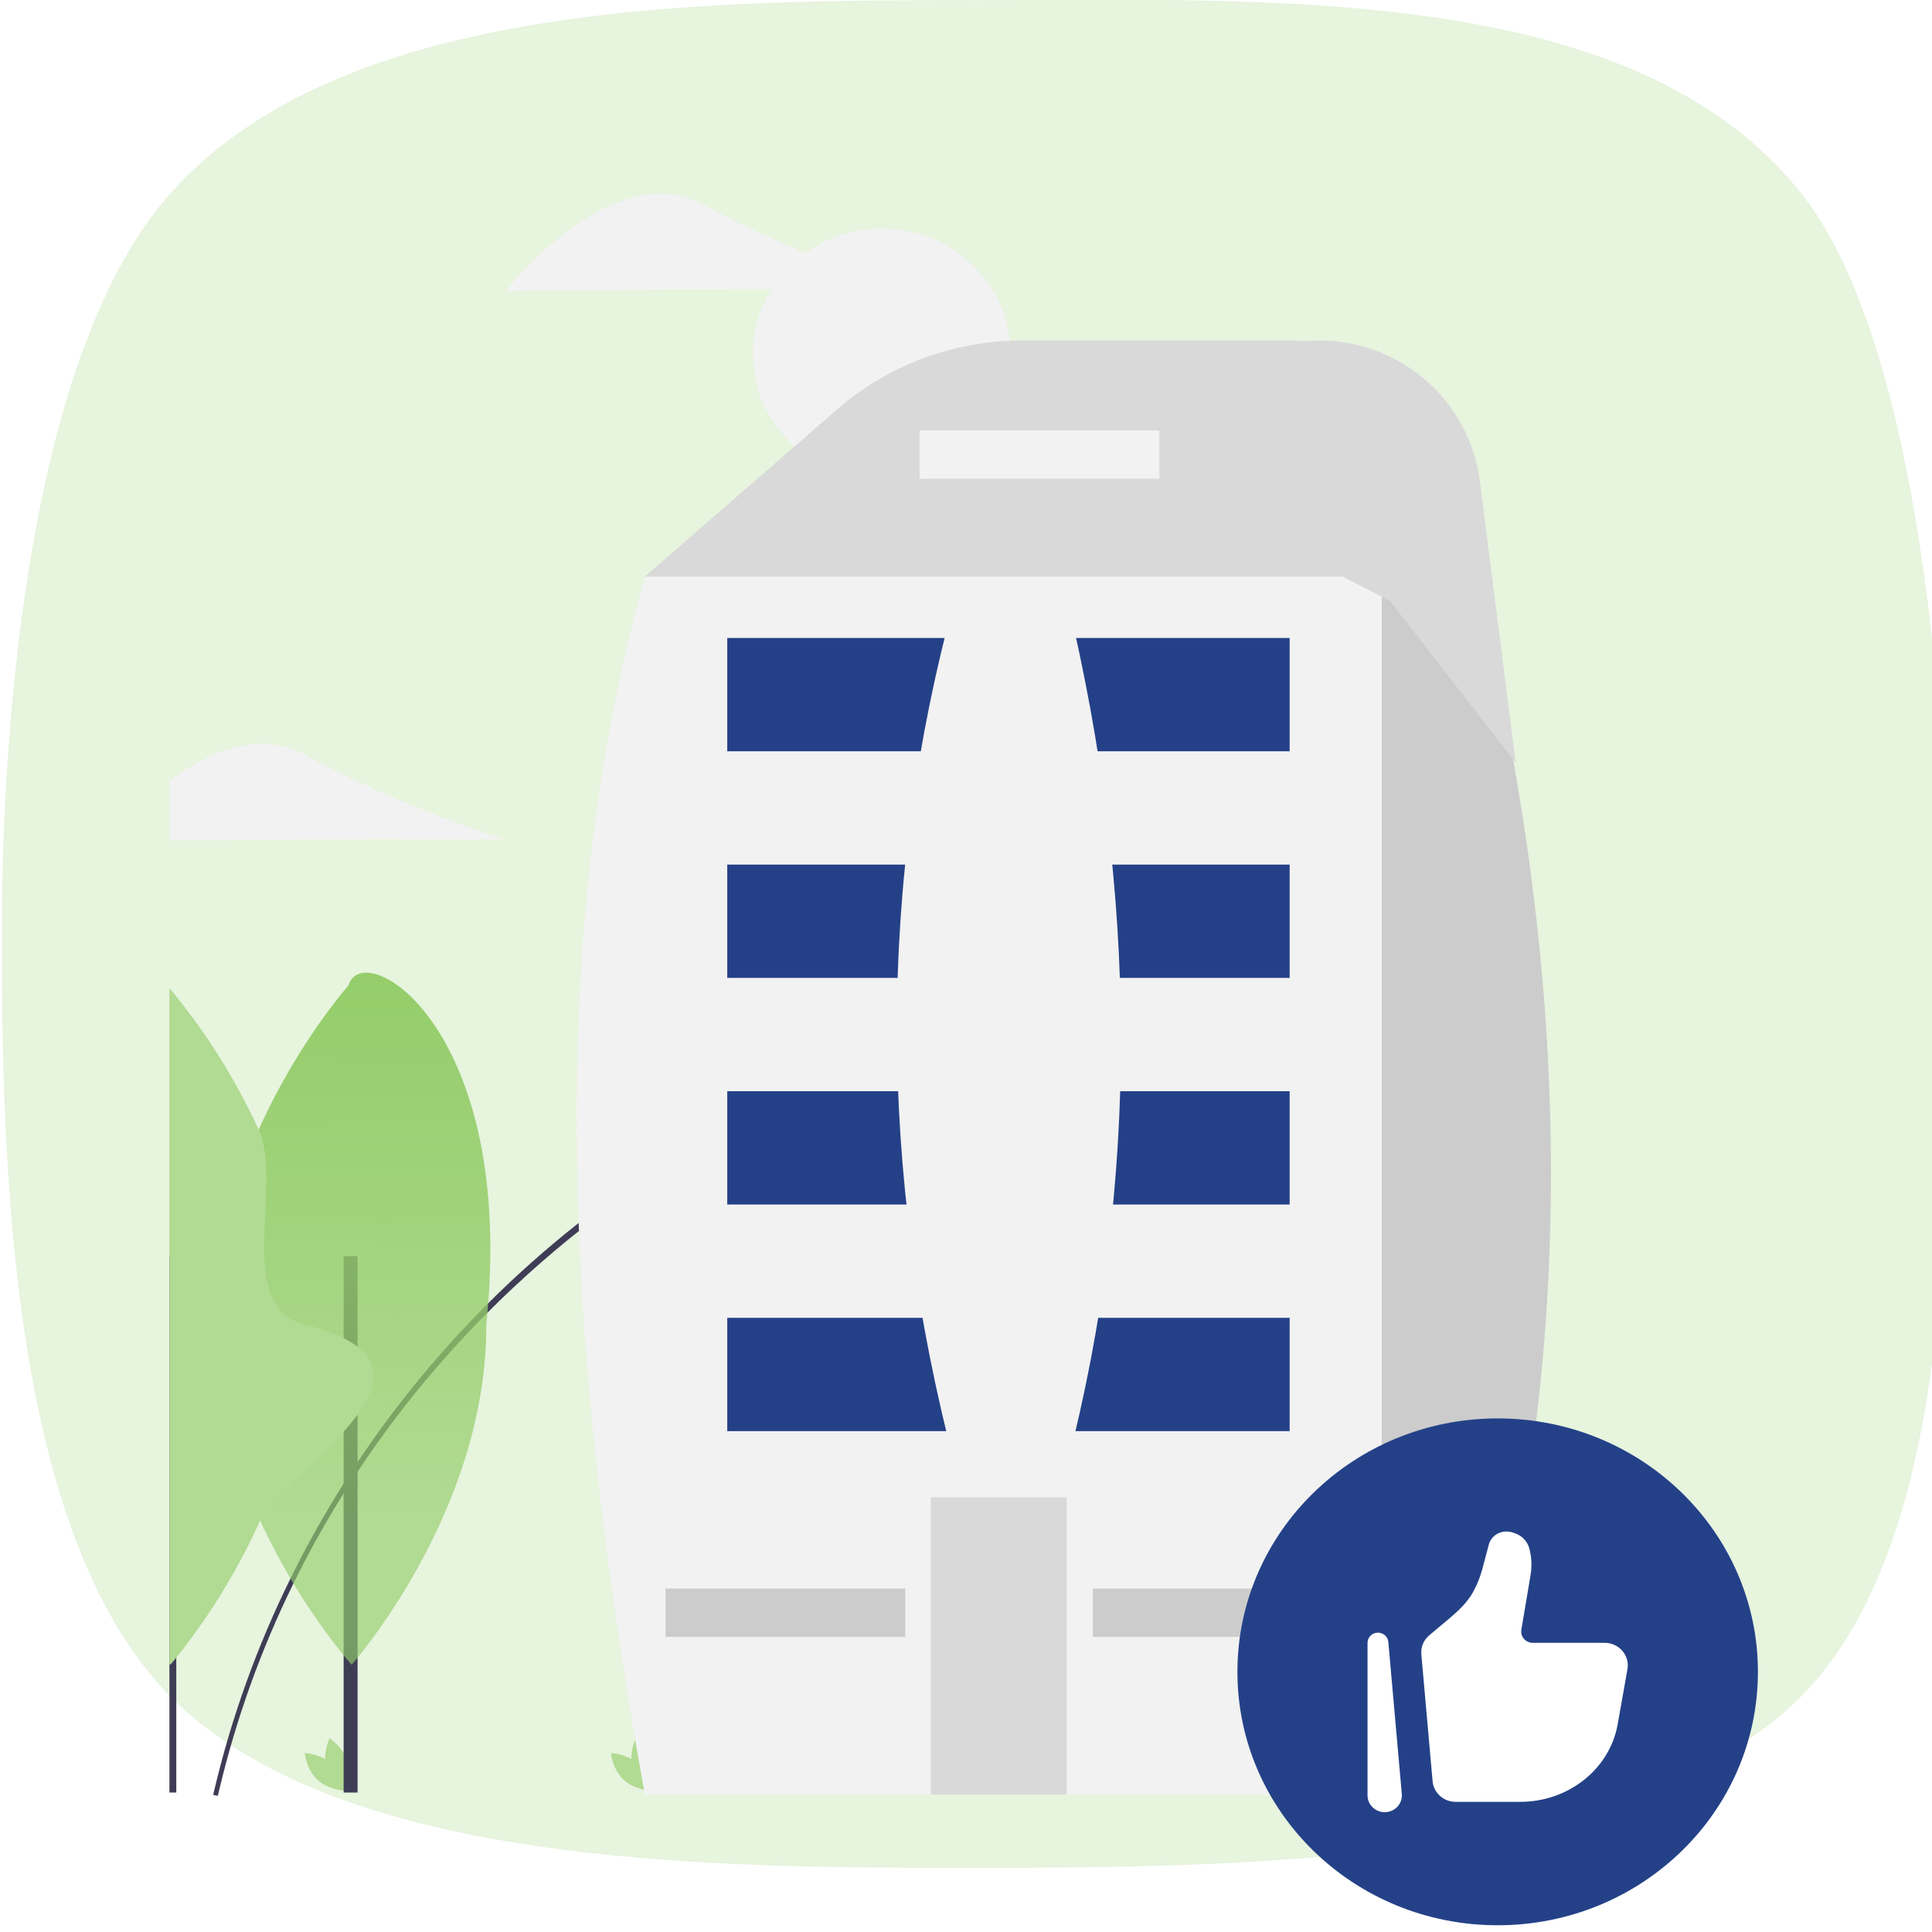 <svg preserveAspectRatio="none" width="300" height="300" viewBox="64 30 260 267" fill="none" xmlns="http://www.w3.org/2000/svg">
<path d="M326.217 159.209C326.217 192.254 327.722 242.053 306.599 264.229C284.085 287.867 229.484 288.139 194.263 288.139C159.042 288.139 109.234 287.867 86.72 264.229C65.597 242.053 64.24 192.254 64.24 159.209C64.24 128.517 68.201 78.586 86.72 56.974C109.39 30.517 156.69 30.025 194.263 30.025C234.385 30.025 284.018 27.352 306.599 56.973C322.439 77.751 326.217 131.066 326.217 159.209Z" fill="#D1EABF" fill-opacity="0.5"/>
<mask id="mask0_320_699" style="mask-type:alpha" maskUnits="userSpaceOnUse" x="0" y="0" width="300" height="300">
<circle cx="168.906" cy="168.78" r="168.543" fill="#D9D9D9"/>
</mask>
<g mask="url(#mask0_320_699)">
</g>
<g clip-path="url(#clip0_320_699)">
<path d="M249.951 168.723C253.193 169.157 256.419 169.703 259.627 170.361V170.952C256.439 170.304 253.214 169.765 249.951 169.336C243.761 168.52 237.525 168.107 231.282 168.1H231.071C211.011 168.115 191.189 172.448 172.952 180.805C169.173 182.53 165.479 184.415 161.87 186.462C149.907 193.247 138.978 201.711 129.416 211.597C122.952 218.279 117.159 225.578 112.121 233.391C111.482 234.378 110.857 235.374 110.245 236.381C107.786 240.414 105.532 244.569 103.492 248.83C99.129 257.947 95.779 267.516 93.503 277.364C93.448 277.575 93.4 277.789 93.353 278.003C93.34 278.064 93.324 278.127 93.311 278.188L92.688 278.048C92.691 278.032 92.694 278.019 92.698 278.003C92.746 277.789 92.793 277.578 92.844 277.364C95.171 267.275 98.608 257.475 103.093 248.143V248.14C105.244 243.649 107.632 239.275 110.245 235.036C110.859 234.039 111.484 233.05 112.121 232.068C117.158 224.321 122.934 217.08 129.368 210.447C133.303 206.391 137.477 202.574 141.869 199.017L141.872 199.014C148.142 193.939 154.832 189.405 161.87 185.462C164.85 183.788 167.874 182.236 170.939 180.805C189.85 171.947 210.489 167.388 231.371 167.458C237.585 167.474 243.792 167.897 249.951 168.723Z" fill="#3F3D56"/>
<path d="M182.675 96.291C192.258 96.291 200.026 88.522 200.026 78.939C200.026 69.356 192.258 61.588 182.675 61.588C173.092 61.588 165.323 69.356 165.323 78.939C165.323 88.522 173.092 96.291 182.675 96.291Z" fill="#F2F2F2"/>
<path d="M107.92 274.246C108.461 276.247 110.315 277.486 110.315 277.486C110.315 277.486 111.291 275.481 110.75 273.481C110.209 271.481 108.355 270.242 108.355 270.242C108.355 270.242 107.379 272.246 107.92 274.246Z" fill="#B1DA92"/>
<path d="M108.715 273.817C110.2 275.262 110.382 277.484 110.382 277.484C110.382 277.484 108.156 277.363 106.671 275.917C105.186 274.472 105.004 272.25 105.004 272.25C105.004 272.25 107.231 272.371 108.715 273.817Z" fill="#B1DA92"/>
<path d="M149.131 274.246C149.672 276.247 151.525 277.486 151.525 277.486C151.525 277.486 152.502 275.481 151.96 273.481C151.419 271.481 149.566 270.242 149.566 270.242C149.566 270.242 148.59 272.246 149.131 274.246Z" fill="#B1DA92"/>
<path d="M149.926 273.817C151.411 275.262 151.592 277.484 151.592 277.484C151.592 277.484 149.366 277.363 147.881 275.917C146.396 274.472 146.215 272.25 146.215 272.25C146.215 272.25 148.441 272.371 149.926 273.817Z" fill="#B1DA92"/>
<path d="M259.627 98.817V119.475L249.951 125.998L235.735 135.575L219.938 146.223L195.148 133.828L163.825 118.168L157.302 114.907L150.778 109.687L170.92 91.701L176.705 86.536C183.538 80.435 192.378 77.064 201.538 77.064H237.874C240.731 77.064 243.559 77.626 246.199 78.719C248.838 79.813 251.236 81.415 253.256 83.435C255.276 85.455 256.878 87.853 257.971 90.492C259.065 93.132 259.627 95.96 259.627 98.817Z" fill="#D9D9D9"/>
<path d="M250.037 109.594L259.628 99.17C276.396 161.025 277.767 220.824 259.628 278.019H247.459L246.805 277.364L229.841 260.404L219.996 250.558L220.254 248.66L221.149 242.134L223.114 227.781L225.257 212.121L227.401 196.464L229.544 180.804L231.282 168.099L231.372 167.457L231.688 165.144L233.831 149.485L235.735 135.575L235.975 133.828L237.553 122.302L238.208 117.516L249.951 109.686L250.037 109.594Z" fill="#CCCCCC"/>
<path d="M150.778 109.686H249.951V278.02H150.778C139.949 216.427 137.227 158.937 150.778 109.686Z" fill="#F2F2F2"/>
<path d="M207.541 236.915H189.272V278.02H207.541V236.915Z" fill="#D9D9D9"/>
<path d="M237.555 212.122H161.87V227.781H237.555V212.122Z" fill="#244188"/>
<path d="M243.335 249.536H211.066V256.213H243.335V249.536Z" fill="#CCCCCC"/>
<path d="M185.832 249.536H153.563V256.213H185.832V249.536Z" fill="#CCCCCC"/>
<path d="M237.555 180.804H161.87V196.463H237.555V180.804Z" fill="#244188"/>
<path d="M237.555 149.486H161.87V165.145H237.555V149.486Z" fill="#244188"/>
<path d="M237.555 118.168H161.87V133.827H237.555V118.168Z" fill="#244188"/>
<path d="M112.121 203.596H110.244V277.727H112.121V203.596Z" fill="#3F3D56"/>
<path d="M129.442 213.043C129.562 238.965 111.324 260.064 111.324 260.064C111.324 260.064 92.893 239.134 92.773 213.212C92.654 187.29 110.892 166.192 110.892 166.192C112.832 159.324 133.598 171.992 129.442 213.043Z" fill="url(#paint0_linear_320_699)"/>
<path d="M87.724 203.594H86.801V277.728H87.724V203.594Z" fill="#3F3D56"/>
<path d="M105.045 213.044C127.038 218.741 103.402 232.263 99.007 240.134V240.137C96.044 246.896 92.254 253.262 87.724 259.088C87.216 259.726 86.925 260.062 86.925 260.062L86.801 259.918V166.553C91.641 172.522 95.678 179.099 98.809 186.117V186.12C102.208 193.73 95.334 210.529 105.045 213.044Z" fill="#B1DA92"/>
<path d="M131.899 146.038C131.899 146.038 119.964 145.932 105.179 145.999C98.075 146.031 91.605 146.098 86.801 146.162V137.898C91.97 133.94 98.787 130.787 105.128 134.358C117.587 141.38 131.899 146.038 131.899 146.038Z" fill="#F2F2F2"/>
<path d="M158.85 69.968C144.066 70.036 132.033 70.254 132.033 70.254C132.033 70.254 146.337 51.308 158.796 58.328C171.256 65.347 185.569 70.008 185.569 70.008C185.569 70.008 173.633 69.9 158.85 69.968Z" fill="#F2F2F2"/>
<path d="M200.846 79.079L240.519 77.09C245.991 76.816 251.362 78.668 255.559 82.276C259.757 85.884 262.472 90.982 263.162 96.552L267.974 135.406L251.072 113.069L251.036 113.049L200.457 86.161L199.453 85.627C196.383 83.996 197.392 79.252 200.846 79.079Z" fill="#D9D9D9"/>
<path d="M220.015 89.487H187.746V96.164H220.015V89.487Z" fill="#F2F2F2"/>
<path d="M207.556 232.675H192.542C182.084 191.851 182.084 151.812 192.542 112.558H207.556C217.115 153.287 217.457 193.35 207.556 232.675Z" fill="#F2F2F2"/>
</g>
<g filter="url(#filter0_d_320_699)">
<circle cx="269.109" cy="261.936" r="35.023" fill="#244188"/>
<path d="M285.258 269.19L286.575 261.568C286.652 261.121 286.631 260.663 286.513 260.226C286.394 259.788 286.182 259.382 285.89 259.035C285.598 258.688 285.234 258.409 284.823 258.217C284.412 258.025 283.965 257.926 283.511 257.926H273.833C273.607 257.926 273.384 257.876 273.179 257.782C272.974 257.687 272.792 257.548 272.646 257.376C272.5 257.204 272.393 257.002 272.333 256.784C272.273 256.566 272.261 256.338 272.298 256.115L273.536 248.559C273.737 247.332 273.68 246.077 273.368 244.874C273.234 244.376 272.977 243.921 272.621 243.55C272.264 243.178 271.819 242.903 271.328 242.75L271.057 242.662C270.445 242.465 269.78 242.511 269.2 242.789C268.565 243.095 268.102 243.654 267.93 244.317L267.041 247.743C266.758 248.833 266.346 249.886 265.815 250.879C265.04 252.331 263.841 253.495 262.593 254.569L259.905 256.885C259.532 257.207 259.241 257.613 259.055 258.07C258.869 258.526 258.795 259.02 258.837 259.512L260.353 277.058C260.42 277.834 260.776 278.557 261.349 279.083C261.923 279.61 262.674 279.902 263.452 279.903H272.135C278.639 279.903 284.189 275.371 285.258 269.19Z" fill="white"/>
<path fill-rule="evenodd" clip-rule="evenodd" d="M252.938 256.524C253.299 256.509 253.652 256.633 253.924 256.871C254.195 257.11 254.364 257.444 254.395 257.804L256.207 278.793C256.238 279.105 256.204 279.421 256.109 279.72C256.014 280.02 255.858 280.296 255.653 280.533C255.447 280.771 255.195 280.963 254.912 281.1C254.629 281.236 254.321 281.314 254.008 281.327C253.694 281.341 253.38 281.29 253.087 281.179C252.793 281.067 252.526 280.897 252.3 280.679C252.074 280.46 251.896 280.198 251.775 279.908C251.654 279.618 251.593 279.307 251.597 278.993V257.923C251.597 257.562 251.737 257.215 251.986 256.955C252.236 256.694 252.577 256.54 252.938 256.524Z" fill="white"/>
</g>
<defs>
<filter id="filter0_d_320_699" x="221.627" y="217.123" width="87.845" height="87.846" filterUnits="userSpaceOnUse" color-interpolation-filters="sRGB">
<feFlood flood-opacity="0" result="BackgroundImageFix"/>
<feColorMatrix in="SourceAlpha" type="matrix" values="0 0 0 0 0 0 0 0 0 0 0 0 0 0 0 0 0 0 127 0" result="hardAlpha"/>
<feOffset dx="-3.56" dy="-0.89"/>
<feGaussianBlur stdDeviation="4.45"/>
<feComposite in2="hardAlpha" operator="out"/>
<feColorMatrix type="matrix" values="0 0 0 0 0 0 0 0 0 0 0 0 0 0 0 0 0 0 0.1 0"/>
<feBlend mode="normal" in2="BackgroundImageFix" result="effect1_dropShadow_320_699"/>
<feBlend mode="normal" in="SourceGraphic" in2="effect1_dropShadow_320_699" result="shape"/>
</filter>
<linearGradient id="paint0_linear_320_699" x1="111.382" y1="164.427" x2="110.955" y2="301.872" gradientUnits="userSpaceOnUse">
<stop stop-color="#94CD6A"/>
<stop offset="0.396" stop-color="#94CD6A" stop-opacity="0.75"/>
<stop offset="0.542" stop-color="#94CD6A" stop-opacity="0.656"/>
<stop offset="0.875" stop-color="#94CD6A" stop-opacity="0.656"/>
<stop offset="0.979" stop-color="#94CD6A" stop-opacity="0.656"/>
<stop offset="1" stop-color="#94CD6A" stop-opacity="0"/>
</linearGradient>
<clipPath id="clip0_320_699">
<rect width="185.922" height="221.42" fill="white" transform="translate(86.801 56.768)"/>
</clipPath>
</defs>
</svg>
